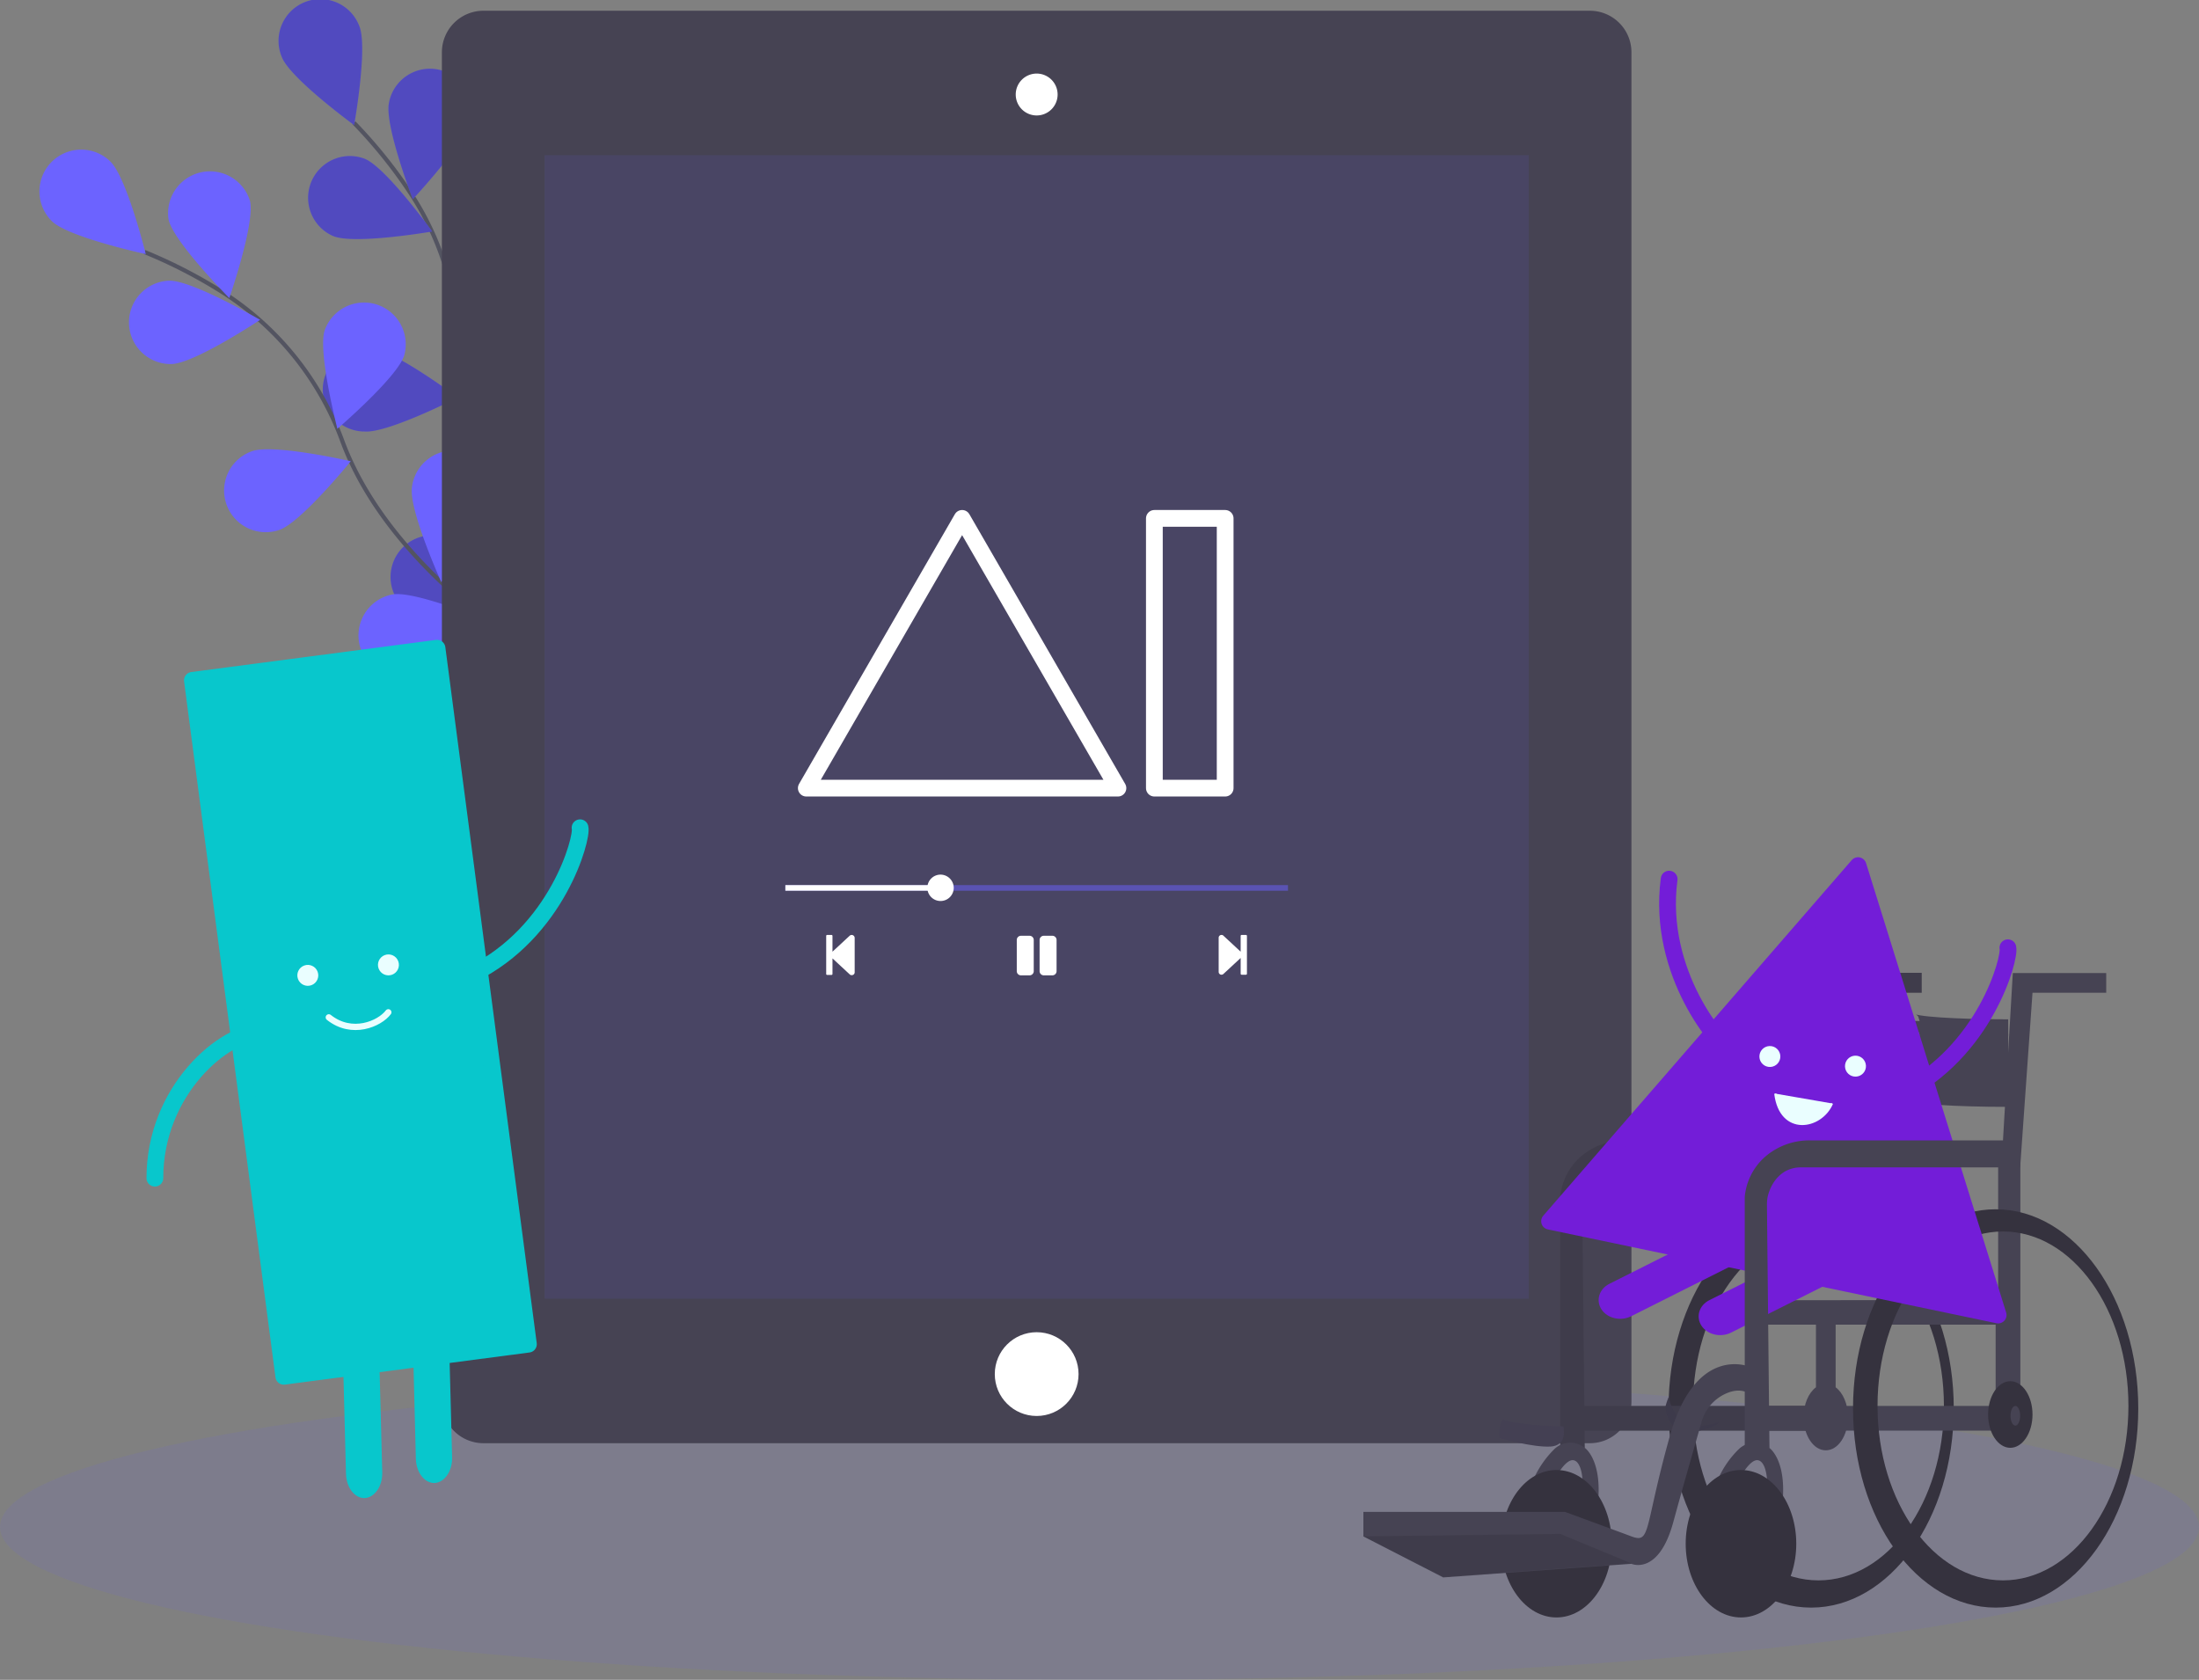<svg id="f5012172-b9a8-4d42-a752-bbc4e1a5f10b" xmlns="http://www.w3.org/2000/svg" viewBox="0 0 1050 802.13"><rect x="0" y="0" width="1050" height="802.13" fill="#808080" stroke="none"/><defs><style>.cls-1,.cls-12,.cls-18,.cls-19,.cls-2,.cls-20,.cls-21,.cls-22{fill:none;}.cls-1{stroke:#464353;}.cls-1,.cls-19,.cls-2,.cls-20,.cls-23{stroke-miterlimit:10;}.cls-1,.cls-13,.cls-14,.cls-18,.cls-21,.cls-22{stroke-width:8px;}.cls-2{stroke:#535461;stroke-width:2px;}.cls-3,.cls-5,.cls-8{fill:#6c63ff;}.cls-4{opacity:0.25;}.cls-10,.cls-4,.cls-5,.cls-8{isolation:isolate;}.cls-10,.cls-5{opacity:0.1;}.cls-6{fill:#464353;}.cls-7{fill:#fff;}.cls-8{opacity:0.5;}.cls-9{fill:#35323e;}.cls-11{fill:#444053;}.cls-13,.cls-17{fill:#08c7cc;}.cls-13,.cls-21{stroke:#08c7cc;}.cls-13,.cls-14,.cls-18,.cls-20,.cls-21,.cls-22{stroke-linecap:round;}.cls-13,.cls-14,.cls-18,.cls-21,.cls-22{stroke-linejoin:round;}.cls-14,.cls-15{fill:#731dd8;}.cls-14,.cls-22{stroke:#731dd8;}.cls-16,.cls-23{fill:#eafeff;}.cls-18{stroke:#fff;}.cls-19,.cls-20,.cls-23{stroke:#eafeff;}.cls-19,.cls-20{stroke-width:3px;}</style></defs><title>ai-community</title><path class="cls-1" d="M912.6,498.5c0,1.8,20.7,3.2,46.3,3.2" transform="translate(0 -10.97)"/><path class="cls-1" d="M912.6,532.3c0,1.8,20.7,3.2,46.3,3.2" transform="translate(0 -10.97)"/><path class="cls-1" d="M912.6,525.1c0,1.8,20.7,3.2,46.3,3.2" transform="translate(0 -10.97)"/><path class="cls-1" d="M912.6,518.8c0,1.8,20.7,3.2,46.3,3.2" transform="translate(0 -10.97)"/><path class="cls-1" d="M912.6,505.3c0,1.8,20.7,3.2,46.3,3.2" transform="translate(0 -10.97)"/><path class="cls-1" d="M912.6,512.6c0,1.8,20.7,3.2,46.3,3.2" transform="translate(0 -10.97)"/><g id="b573ecc7-29c8-4b12-9921-26ee787de98d"><path class="cls-2" d="M272.3,336.9s-58-73.5-53.5-146.5c1.9-30.6-5.7-61.2-22.5-86.8a229.77,229.77,0,0,0-27.3-34" transform="translate(0 -10.97)"/><path class="cls-3" d="M171.6,23.5c4.1,10.2-2.5,47.2-2.5,47.2s-30.4-22.2-34.5-32.4a19.93,19.93,0,1,1,37-14.8Z" transform="translate(0 -10.97)"/><path class="cls-3" d="M224.9,67.8c-2.1,10.8-27.8,38.3-27.8,38.3S183.6,71,185.7,60.2a19.91,19.91,0,0,1,39.2,7Z" transform="translate(0 -10.97)"/><path class="cls-3" d="M262.4,165c-7.3,8.2-43.4,19-43.4,19s6.1-37.1,13.4-45.4a19.84,19.84,0,0,1,28.1-1.8,20.06,20.06,0,0,1,1.9,28.2Z" transform="translate(0 -10.97)"/><path class="cls-3" d="M274.2,244.9c-5.8,9.4-39.5,26.1-39.5,26.1s-.2-37.6,5.5-47a20,20,0,0,1,34,20.9Z" transform="translate(0 -10.97)"/><path class="cls-3" d="M159.1,123.7c10.2,4.2,47.3-2.2,47.3-2.2s-22-30.5-32.2-34.7a19.94,19.94,0,0,0-15.1,36.9Z" transform="translate(0 -10.97)"/><path class="cls-3" d="M174.1,217c11,.9,44.5-16.2,44.5-16.2s-30.1-22.6-41.1-23.5a20,20,0,1,0-4.1,39.7c.2-.1.4,0,.7,0Z" transform="translate(0 -10.97)"/><path class="cls-3" d="M201.1,305.7c10.6,2.8,46.5-8.5,46.5-8.5s-25.9-27.3-36.5-30.1a19.94,19.94,0,0,0-10,38.6Z" transform="translate(0 -10.97)"/><path class="cls-4" d="M171.6,23.5c4.1,10.2-2.5,47.2-2.5,47.2s-30.4-22.2-34.5-32.4a19.93,19.93,0,1,1,37-14.8Z" transform="translate(0 -10.97)"/><path class="cls-4" d="M224.9,67.8c-2.1,10.8-27.8,38.3-27.8,38.3S183.6,71,185.7,60.2a19.91,19.91,0,0,1,39.2,7Z" transform="translate(0 -10.97)"/><path class="cls-4" d="M262.4,165c-7.3,8.2-43.4,19-43.4,19s6.1-37.1,13.4-45.4a19.84,19.84,0,0,1,28.1-1.8,20.06,20.06,0,0,1,1.9,28.2Z" transform="translate(0 -10.97)"/><path class="cls-4" d="M274.2,244.9c-5.8,9.4-39.5,26.1-39.5,26.1s-.2-37.6,5.5-47a20,20,0,0,1,34,20.9Z" transform="translate(0 -10.97)"/><path class="cls-4" d="M159.1,123.7c10.2,4.2,47.3-2.2,47.3-2.2s-22-30.5-32.2-34.7a19.94,19.94,0,0,0-15.1,36.9Z" transform="translate(0 -10.97)"/><path class="cls-4" d="M174.1,217c11,.9,44.5-16.2,44.5-16.2s-30.1-22.6-41.1-23.5a20,20,0,1,0-4.1,39.7c.2-.1.4,0,.7,0Z" transform="translate(0 -10.97)"/><path class="cls-4" d="M201.1,305.7c10.6,2.8,46.5-8.5,46.5-8.5s-25.9-27.3-36.5-30.1a19.94,19.94,0,0,0-10,38.6Z" transform="translate(0 -10.97)"/><path class="cls-2" d="M271.8,333.9S189,290.3,163.5,221.7a142.4,142.4,0,0,0-55.8-70.3A236.77,236.77,0,0,0,69,131.3" transform="translate(0 -10.97)"/><path class="cls-3" d="M52.7,88.1c7.9,7.7,16.9,44.2,16.9,44.2s-36.8-8-44.7-15.6a19.95,19.95,0,0,1,27.4-29C52.4,87.9,52.6,88,52.7,88.1Z" transform="translate(0 -10.97)"/><path class="cls-3" d="M119.4,107c2.4,10.7-9.9,46.3-9.9,46.3s-26.5-26.7-29-37.4a20,20,0,0,1,38.9-8.9Z" transform="translate(0 -10.97)"/><path class="cls-3" d="M193,180.7c-3.3,10.5-31.9,35-31.9,35s-9.4-36.4-6.1-46.9a19.92,19.92,0,0,1,38,11.9Z" transform="translate(0 -10.97)"/><path class="cls-3" d="M236.2,249c-1.5,10.9-25.5,39.9-25.5,39.9s-15.5-34.3-14-45.2a19.93,19.93,0,1,1,39.5,5.3Z" transform="translate(0 -10.97)"/><path class="cls-3" d="M81.9,184.8c11-.3,42.3-21.1,42.3-21.1s-32.5-19-43.5-18.7a19.91,19.91,0,0,0,1.2,39.8Z" transform="translate(0 -10.97)"/><path class="cls-3" d="M133.4,264c10.4-3.6,34.1-32.8,34.1-32.8s-36.7-8.4-47.1-4.8a19.89,19.89,0,0,0,13,37.6Z" transform="translate(0 -10.97)"/><path class="cls-3" d="M194,334.1c10.9-1.8,39.1-26.6,39.1-26.6s-34.7-14.5-45.6-12.7a19.92,19.92,0,0,0,6.5,39.3Z" transform="translate(0 -10.97)"/></g><ellipse class="cls-5" cx="525" cy="729.13" rx="525" ry="73"/><path class="cls-6" d="M230.8,16.1H759.2A19.85,19.85,0,0,1,779,35.9V680.3a19.85,19.85,0,0,1-19.8,19.8H230.8A19.85,19.85,0,0,1,211,680.3V35.9A19.85,19.85,0,0,1,230.8,16.1Z" transform="translate(0 -10.97)"/><rect class="cls-5" x="260" y="74.13" width="470" height="546"/><circle class="cls-7" cx="495" cy="656.13" r="20"/><circle class="cls-7" cx="495" cy="45.13" r="9.5"/><path class="cls-7" d="M495,47.1a9,9,0,1,1-9,9,9,9,0,0,1,9-9h0m0-1a10,10,0,1,0,10,10A10,10,0,0,0,495,46.1Z" transform="translate(0 -10.97)"/><path class="cls-7" d="M406.7,476a.76.76,0,0,1-.5-.2l-9.1-8.4V476H395V458h2.1v8.6l9.2-8.5a.76.76,0,0,1,.5-.2.88.88,0,0,1,.9.8h0V475c-.1.6-.4,1-1,1Z" transform="translate(0 -10.97)"/><path class="cls-7" d="M406.7,458.4c.2,0,.4.1.4.3h0V475a.45.45,0,0,1-.3.4h0c-.1,0-.1,0-.2-.1l-8.3-7.6-.9-.8.9-.8,8.3-7.7c0,.1.1,0,.1,0m-10.1,0v17.1h-1.1V458.4h1.1m10.1-1a1.61,1.61,0,0,0-.9.3l-8.3,7.7v-7.5a.47.47,0,0,0-.5-.5h-2a.47.47,0,0,0-.5.5h0V476a.47.47,0,0,0,.5.5h2a.47.47,0,0,0,.5-.5h0v-7.4l8.3,7.7a1.22,1.22,0,0,0,.9.3,1.35,1.35,0,0,0,1.4-1.3h0V458.9a1.45,1.45,0,0,0-1.4-1.5Z" transform="translate(0 -10.97)"/><path class="cls-7" d="M583.3,476a1.42,1.42,0,0,1-.6-.2.86.86,0,0,1-.3-.6V458.9a.9.9,0,0,1,.9-.9h0a.76.76,0,0,1,.5.2l9.2,8.4V458h2v18h-2v-8.7l-9.2,8.5C583.7,476,583.5,476,583.3,476Z" transform="translate(0 -10.97)"/><path class="cls-7" d="M583.3,458.4c.1,0,.2,0,.2.1l8.3,7.6.9.8-.9.8-8.3,7.7c-.1.1-.1.1-.2.1a.43.43,0,0,1-.4-.4V458.8a.43.43,0,0,1,.4-.4h0m11.2,0v17.1h-1.1V458.4h1.1m-11.2-1a1.35,1.35,0,0,0-1.4,1.3h0V475a1.35,1.35,0,0,0,1.3,1.4h0a1.61,1.61,0,0,0,.9-.3l8.3-7.7v7.5a.47.47,0,0,0,.5.5h2a.47.47,0,0,0,.5-.5h0v-18a.47.47,0,0,0-.5-.5h-2a.47.47,0,0,0-.5.5h0v7.5l-8.3-7.7A1.14,1.14,0,0,0,583.3,457.4Z" transform="translate(0 -10.97)"/><path class="cls-7" d="M498.4,476.3a1.47,1.47,0,0,1-1.5-1.5V459.9a1.47,1.47,0,0,1,1.5-1.5h4.1a1.47,1.47,0,0,1,1.5,1.5v14.9a1.47,1.47,0,0,1-1.5,1.5Zm-10.9,0a1.47,1.47,0,0,1-1.5-1.5V459.9a1.47,1.47,0,0,1,1.5-1.5h4.1a1.47,1.47,0,0,1,1.5,1.5v14.9a1.47,1.47,0,0,1-1.5,1.5Z" transform="translate(0 -10.97)"/><path class="cls-7" d="M502.5,458.8a.94.94,0,0,1,1,1v14.9a.94.94,0,0,1-1,1h-4.1a.94.94,0,0,1-1-1V459.8a.94.94,0,0,1,1-1h4.1m-10.9,0a.94.94,0,0,1,1,1v14.9a.94.94,0,0,1-1,1h-4.1a.94.94,0,0,1-1-1V459.8a.94.94,0,0,1,1-1h4.1m10.9-1h-4.1a2,2,0,0,0-2,2v14.9a2,2,0,0,0,2,2h4.1a2,2,0,0,0,2-2V459.8A2,2,0,0,0,502.5,457.8Zm-10.9,0h-4.1a2,2,0,0,0-2,2v14.9a2,2,0,0,0,2,2h4.1a2,2,0,0,0,2-2V459.8A2,2,0,0,0,491.6,457.8Z" transform="translate(0 -10.97)"/><rect class="cls-8" x="375" y="422.63" width="240" height="2.7"/><path class="cls-7" d="M449.1,440.8a5.8,5.8,0,1,1,5.8-5.8h0A5.8,5.8,0,0,1,449.1,440.8Z" transform="translate(0 -10.97)"/><path class="cls-7" d="M449.1,429.6a5.3,5.3,0,1,1-5.3,5.3h0a5.34,5.34,0,0,1,5.3-5.3m0-1a6.3,6.3,0,1,0,6.3,6.3h0a6.34,6.34,0,0,0-6.3-6.3Z" transform="translate(0 -10.97)"/><rect class="cls-7" x="375.5" y="423.13" width="73.1" height="1.7"/><path class="cls-7" d="M448.1,434.6v.7H376v-.7h72.1m1-1H375v2.7h74.1Z" transform="translate(0 -10.97)"/><path class="cls-9" d="M864.8,588.4c-37.6,0-68.1,42.6-68.1,95.1s30.5,95.1,68.1,95.1,68.1-42.6,68.1-95.1S902.4,588.4,864.8,588.4Zm3.5,177.2c-33.1,0-59.9-37.3-59.9-83.3S835.2,599,868.3,599s59.9,37.3,59.9,83.3S901.4,765.6,868.3,765.6Z" transform="translate(0 -10.97)"/><path class="cls-6" d="M873,475.6l-4.7,79.9H776a32,32,0,0,0-21.7,8.2,29,29,0,0,0-9.3,18.8V702.3h11.7l-.1-8.2H873V682.3H756.5l-1-96.1a14.72,14.72,0,0,1,.4-3.6c.7-3.2,2.8-8.9,8.2-12.2a15.38,15.38,0,0,1,7.8-2H876.5l5.9-83.4h35.2v-9.5H873Z" transform="translate(0 -10.97)"/><path class="cls-10" d="M873,475.6l-4.7,79.9H776a32,32,0,0,0-21.7,8.2,29,29,0,0,0-9.3,18.8V702.3h11.7l-.1-8.2H873V682.3H756.5l-1-96.1a14.72,14.72,0,0,1,.4-3.6c.7-3.2,2.8-8.9,8.2-12.2a15.38,15.38,0,0,1,7.8-2H876.5l5.9-83.4h35.2v-9.5H873Z" transform="translate(0 -10.97)"/><rect class="cls-6" x="838.9" y="671.33" width="117.5" height="11.8"/><path class="cls-6" d="M876.5,673.4V638.8h-9.4v34.6c-3.5,2.6-5.9,8-5.9,14.2,0,8.8,4.7,15.9,10.6,15.9s10.6-7.1,10.6-15.9C882.4,681.4,880,676,876.5,673.4Z" transform="translate(0 -10.97)"/><path class="cls-6" d="M830.4,702.8a11.07,11.07,0,0,1,14.4-.5h0s14.1,9.4,1.2,49.3c0,0-9.4,5.9-4.7-12.9s2.3-30.5-2.3-30.5-10.6,12.9-10.6,12.9l-8.2-3.5A45.8,45.8,0,0,1,830.4,702.8Z" transform="translate(0 -10.97)"/><path class="cls-6" d="M742.3,702.8a11,11,0,0,1,14.4-.5h0s14.1,9.4,1.2,49.3c0,0-9.4,5.9-4.7-12.9s2.3-30.5-2.3-30.5-10.6,12.9-10.6,12.9l-8.2-3.5A47.76,47.76,0,0,1,742.3,702.8Z" transform="translate(0 -10.97)"/><ellipse class="cls-9" cx="743.2" cy="737.13" rx="26.4" ry="35.2"/><ellipse class="cls-9" cx="831.3" cy="737.13" rx="26.4" ry="35.2"/><path class="cls-11" d="M795.3,682.4c.8,18.2,21.4,11.1,24.4,8.7a13.58,13.58,0,0,0,1.2-1.2c-7.2,2.7-20,4.7-24.2-11.7A34.46,34.46,0,0,0,795.3,682.4Z" transform="translate(0 -10.97)"/><path class="cls-11" d="M716,697.6s15.7,4.6,24.4,4.1c7.6-.5,6.5-7.8,6.1-9.6-8-.2-21.7-1-28.8-3.2h0C715.7,689.8,716,697.6,716,697.6Z" transform="translate(0 -10.97)"/><path class="cls-10" d="M795.3,682.4c.8,18.2,21.4,11.1,24.4,8.7a13.58,13.58,0,0,0,1.2-1.2c-7.2,2.7-20,4.7-24.2-11.7A34.46,34.46,0,0,0,795.3,682.4Z" transform="translate(0 -10.97)"/><path class="cls-10" d="M811.6,675.9c-2.7,2.7,25.8-9,19.3-9.5S811.6,675.9,811.6,675.9Z" transform="translate(0 -10.97)"/><circle class="cls-7" cx="900.5" cy="491.63" r="3"/><path class="cls-12" d="M841.1,551a6.93,6.93,0,0,0,5.1,3.5A38.42,38.42,0,0,0,862,553s-27.3-8.7-1-29.8h-7.1l-2.3-.9C847.7,529.2,841.6,541.4,841.1,551Z" transform="translate(0 -10.97)"/><path class="cls-10" d="M677.2,754.4c8.4,5.7,21.2,3,21.2,3s19.3-9.2,25-9.2,19.5-5.7,19.5-5.7l-.5-3.8c-5.6,1.1-18.4,3.7-19.9,4.9-1.9,1.6-25.2,9.5-25.2,9.5s-15.9-2-20.3-8.5C674,747.6,672.8,751.4,677.2,754.4Z" transform="translate(0 -10.97)"/><path class="cls-6" d="M954.1,561.3v70.5H841.3v11.7H952.9V694h11.8V561.3Z" transform="translate(0 -10.97)"/><ellipse class="cls-9" cx="959.9" cy="675.43" rx="10.6" ry="15.9"/><ellipse class="cls-6" cx="962.3" cy="676.03" rx="2.3" ry="4.7"/><path class="cls-6" d="M835.4,663.6v12.9c-3.7-2.3-7.7-1.7-11.3-.1a21,21,0,0,0-11.7,13.8c-2.8,9.8-8.4,29.2-13.4,47.5-7,25.8-20,20-20,20l-89.9,6.5L651,744.6V732.9h96.3s22.3,8.2,31.7,11.7,5.9-3.5,18.3-47.8S835.4,663.6,835.4,663.6Z" transform="translate(0 -10.97)"/><polygon class="cls-10" points="779 746.53 689.2 753.03 651 733.63 745 732.43 779 746.53"/><path class="cls-9" d="M952.9,588.4c-37.6,0-68.1,42.6-68.1,95.1s30.5,95.1,68.1,95.1S1021,736,1021,683.5,990.5,588.4,952.9,588.4Zm3.5,177.2c-33.1,0-59.9-37.3-59.9-83.3S923.3,599,956.4,599s59.9,37.3,59.9,83.3S989.5,765.6,956.4,765.6Z" transform="translate(0 -10.97)"/><rect class="cls-13" x="112.21" y="327.79" width="118" height="335.69" transform="matrix(0.99, -0.13, 0.13, 0.99, -61.84, 14.93)"/><polygon class="cls-14" points="739.9 583.13 887.2 413.33 954.1 627.93 739.9 583.13"/><path class="cls-15" d="M829.93,603.48h0c2.82,4.28,1.14,9.79-3.79,12.24l-47.36,23.79c-4.93,2.45-11.27,1-14.08-3.29h0c-2.82-4.28-1.14-9.79,3.79-12.24l47.36-23.79C820.69,597.74,827,599.19,829.93,603.48Z" transform="translate(0 -10.97)"/><circle class="cls-16" cx="146.98" cy="476.7" r="5" transform="translate(-156.33 69.69) rotate(-20.31)"/><circle class="cls-16" cx="185.48" cy="471.7" r="5" transform="translate(-152.2 82.74) rotate(-20.31)"/><path class="cls-15" d="M877.68,611.28h0c2.82,4.28,1.14,9.79-3.79,12.24l-47.36,23.79c-4.93,2.45-11.27,1-14.08-3.29h0c-2.82-4.28-1.14-9.79,3.79-12.24L863.6,608C868.44,605.54,874.78,607,877.68,611.28Z" transform="translate(0 -10.97)"/><path class="cls-6" d="M1005.7,475.6H961.1l-4.7,79.9H864.1a32.23,32.23,0,0,0-21.7,8.2,29,29,0,0,0-9.3,18.8V702.3h11.8l-1.2-116.1a21.86,21.86,0,0,1,.3-3.6c.7-3.2,2.8-8.9,8.2-12.2a15.38,15.38,0,0,1,7.8-2H964.6l5.9-83.4h35.2Z" transform="translate(0 -10.97)"/><path class="cls-17" d="M171.9,640.7h0c4.77-.2,8.74,4.9,9,11.3l1.62,62.1c.15,6.5-3.6,11.9-8.3,12.2h0c-4.77.2-8.74-4.9-9-11.3l-1.62-62.1C163.45,646.4,167.2,640.9,171.9,640.7Z" transform="translate(0 -10.97)"/><path class="cls-17" d="M205.26,633.5h0c4.77-.2,8.74,4.9,9,11.3l1.62,62.1c.15,6.5-3.6,11.9-8.3,12.2h0c-4.77.2-8.74-4.9-9-11.3L197,645.7C196.82,639.2,200.56,633.7,205.26,633.5Z" transform="translate(0 -10.97)"/><polygon class="cls-18" points="385 376.33 459.4 247.53 533.8 376.33 385 376.33"/><rect class="cls-18" x="551.2" y="247.53" width="33.8" height="128.8"/><path class="cls-19" d="M801,579" transform="translate(0 -10.97)"/><path class="cls-19" d="M789.1,563.3" transform="translate(0 -10.97)"/><path class="cls-20" d="M185.42,494.34c-4.18,5.51-17.34,11.24-28.42,2.42" transform="translate(0 -10.97)"/><path class="cls-21" d="M225.23,476.22c40.93-20.05,53-65.18,51.74-70" transform="translate(0 -10.97)"/><path class="cls-22" d="M907,533.52c40.93-20.05,53-65.18,51.74-70" transform="translate(0 -10.97)"/><path class="cls-22" d="M797,430.75c-6,45.18,24.84,80.26,29.59,81.89" transform="translate(0 -10.97)"/><path class="cls-21" d="M73.95,573.54c0-41.94,33.1-70,51.74-70" transform="translate(0 -10.97)"/><circle class="cls-16" cx="845.07" cy="515.5" r="5" transform="translate(-23.15 29.06) rotate(-2.68)"/><circle class="cls-16" cx="883.28" cy="522.4" r="5" transform="matrix(1, -0.05, 0.05, 1, -23.43, 30.85)"/><path class="cls-23" d="M874.77,537.86c-5.25,12.3-24.66,15.44-27.1-4.69" transform="translate(0 -10.97)"/></svg>